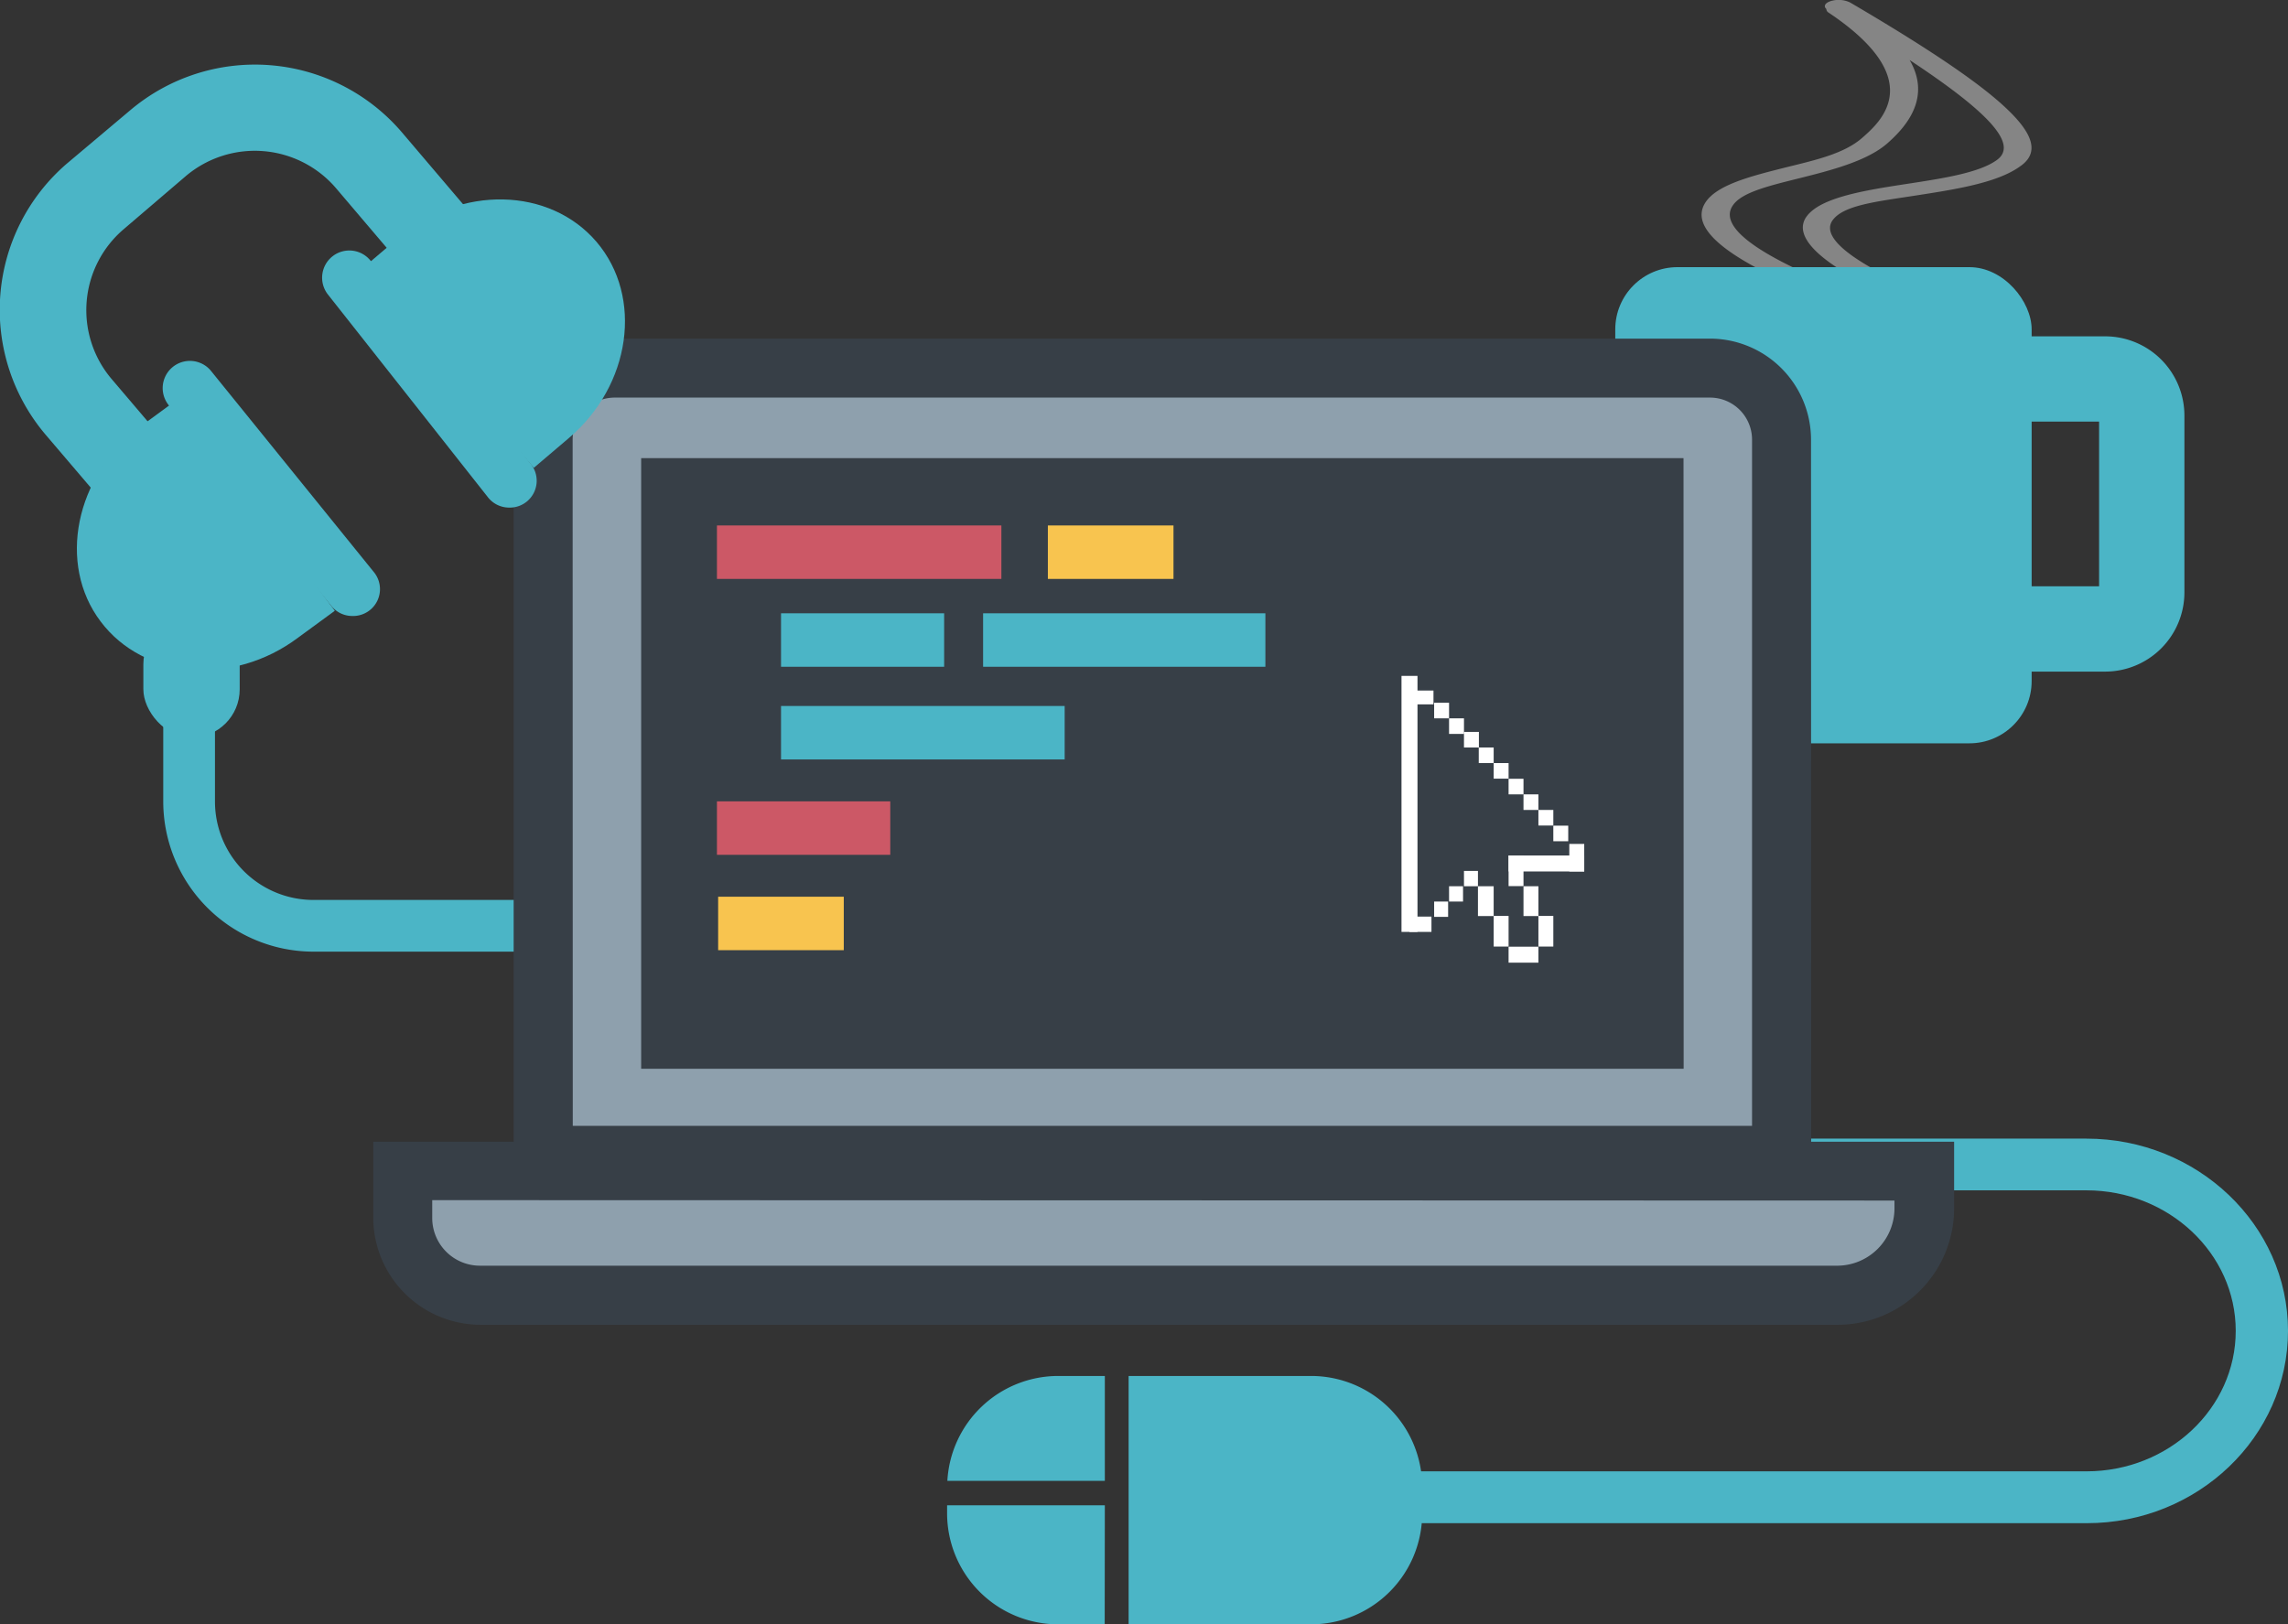 <svg xmlns="http://www.w3.org/2000/svg" viewBox="0 0 170.29 120.93"><rect x="0" y="0" width="170.29" height="120.93" fill="#333333" stroke="none"/><defs><style>.cls-1,.cls-7{fill:#fff;}.cls-1{opacity:0.4;}.cls-2{fill:#4bb5c6;}.cls-3{fill:#8ea0ad;}.cls-4{fill:#373f47;}.cls-5{fill:#cc5866;}.cls-6{fill:#f8c44f;}</style></defs><title>Asset 3</title><g id="Layer_2" data-name="Layer 2"><g id="Layer_1-2" data-name="Layer 1"><path class="cls-1" d="M149.38,8.12c-2-1.92-5.84-4.51-11.69-7.94a2,2,0,0,0-1.46-.09c-.41.14-.52.38-.3.58a.32.32,0,0,0,.17.27c7.47,5,3.85,8.14,2.49,9.33s-3.53,1.66-5.75,2.21c-2.49.63-5.07,1.27-5.92,2.61-1.19,1.88,1.48,4.13,8.18,6.86a1.92,1.92,0,0,0,.71.12,1.84,1.84,0,0,0,.77-.15c.39-.19.36-.48-.06-.66-6-2.44-8.53-4.43-7.58-5.92.62-1,2.62-1.48,4.94-2.06s5.06-1.27,6.58-2.6,3.26-3.47,1.67-6.21c6.06,4,8.08,6.31,6.48,7.45-1.32.95-4,1.36-6.68,1.77-3.14.48-6.39,1-7.45,2.4s.69,3.32,5.33,5.52a1.85,1.85,0,0,0,.76.15,1.91,1.91,0,0,0,.71-.13c.42-.18.44-.47,0-.66-4-1.9-5.7-3.48-4.87-4.59s3.25-1.37,6.15-1.82,6.06-.93,7.77-2.16C151.75,11.44,151.43,10.07,149.38,8.12Z"/><rect class="cls-2" x="120.22" y="19.89" width="30.99" height="35.45" rx="4.63" ry="4.63"/><path class="cls-2" d="M156.68,50h-8.52a5.9,5.9,0,0,1-5.9-5.9V30.94a5.9,5.9,0,0,1,5.9-5.9h8.52a5.9,5.9,0,0,1,5.9,5.9V44.11A5.9,5.9,0,0,1,156.68,50Zm-8.06-6.35h7.61V31.39h-7.61Z"/><path class="cls-2" d="M48.1,70.85H23.33A11.19,11.19,0,0,1,12.15,59.67V42.19H16V59.67A7.33,7.33,0,0,0,23.33,67H48.1Z"/><path class="cls-2" d="M155.32,113.4H100v-3.86h55.29c6.12,0,11.11-4.69,11.11-10.46s-5-10.46-11.11-10.46h-26.4V84.77h26.4c8.25,0,15,6.42,15,14.31S163.57,113.4,155.32,113.4Z"/><path class="cls-3" d="M30,87.16H143.25a0,0,0,0,1,0,0v0A9.28,9.28,0,0,1,134,96.43H38.23A8.25,8.25,0,0,1,30,88.18v-1a0,0,0,0,1,0,0Z"/><path class="cls-4" d="M136.79,98.63H35.72a8,8,0,0,1-7.94-7.94V85H145.44v5A8.67,8.67,0,0,1,136.79,98.63ZM32.17,89.35v1.33a3.55,3.55,0,0,0,3.55,3.55H136.79A4.27,4.27,0,0,0,141,90v-.62Z"/><path class="cls-3" d="M49.57,27.4h73.88a9.14,9.14,0,0,1,9.14,9.14V86a0,0,0,0,1,0,0H40.43a0,0,0,0,1,0,0V36.55A9.14,9.14,0,0,1,49.57,27.4Z"/><path class="cls-4" d="M134.8,88.22H38.23V32.73a7.53,7.53,0,0,1,7.52-7.52h81.52a7.53,7.53,0,0,1,7.52,7.52Zm-92.17-4.4H130.4V32.73a3.13,3.13,0,0,0-3.13-3.13H45.75a3.13,3.13,0,0,0-3.13,3.13Z"/><rect class="cls-4" x="48.46" y="34.84" width="76.12" height="43.99"/><path class="cls-4" d="M125.31,79.57H47.72V34.11h77.58ZM49.19,78.1h74.65V35.58H49.19Z"/><rect class="cls-5" x="53.36" y="39.12" width="21.17" height="3.98"/><rect class="cls-5" x="53.36" y="59.66" width="12.9" height="3.98"/><rect class="cls-2" x="58.13" y="45.66" width="12.14" height="3.98"/><rect class="cls-2" x="58.13" y="52.56" width="21.11" height="3.98"/><rect class="cls-2" x="73.17" y="45.66" width="21.01" height="3.98"/><rect class="cls-6" x="77.99" y="39.12" width="9.35" height="3.98"/><rect class="cls-6" x="53.45" y="66.76" width="9.35" height="3.98"/><rect class="cls-7" x="104.31" y="50.32" width="1.19" height="19.06"/><rect class="cls-7" x="105.28" y="51.41" width="1.41" height="1.03"/><rect class="cls-7" x="106.74" y="52.32" width="1.11" height="1.16"/><rect class="cls-7" x="107.85" y="53.48" width="1.11" height="1.16"/><rect class="cls-7" x="108.96" y="54.49" width="1.11" height="1.16"/><rect class="cls-7" x="110.06" y="55.65" width="1.11" height="1.16"/><rect class="cls-7" x="111.17" y="56.81" width="1.11" height="1.16"/><rect class="cls-7" x="112.28" y="57.98" width="1.11" height="1.16"/><rect class="cls-7" x="113.39" y="59.14" width="1.11" height="1.16"/><rect class="cls-7" x="114.5" y="60.3" width="1.11" height="1.16"/><rect class="cls-7" x="115.61" y="61.47" width="1.11" height="1.16"/><rect class="cls-7" x="116.8" y="62.83" width="1.11" height="2.05"/><rect class="cls-7" x="112.28" y="63.69" width="5.63" height="1.19"/><rect class="cls-7" x="112.28" y="63.69" width="1.11" height="2.28"/><rect class="cls-7" x="113.39" y="65.98" width="1.11" height="2.22"/><rect class="cls-7" x="114.5" y="68.19" width="1.11" height="2.28"/><rect class="cls-7" x="112.28" y="70.48" width="2.22" height="1.19"/><rect class="cls-7" x="111.17" y="68.19" width="1.11" height="2.28"/><rect class="cls-7" x="110" y="65.98" width="1.17" height="2.22"/><rect class="cls-7" x="108.96" y="64.84" width="1.04" height="1.14"/><rect class="cls-7" x="107.85" y="65.98" width="1.04" height="1.14"/><rect class="cls-7" x="106.74" y="67.12" width="1.04" height="1.14"/><rect class="cls-7" x="104.9" y="68.24" width="1.64" height="1.14"/><path class="cls-2" d="M13,43.63,3.41,32.38A14.36,14.36,0,0,1,5,12.16L9.69,8.21A14.38,14.38,0,0,1,29.91,9.85L39.48,21.1l-4.9,4.17L25,14a7.95,7.95,0,0,0-11.16-.9L9.21,17.06a7.92,7.92,0,0,0-.9,11.16l9.57,11.25Z"/><path class="cls-2" d="M13.16,29.77l-2.73,2C5.58,35.46,4.26,42,7.49,46.27h0c3.23,4.3,9.85,4.84,14.7,1.2l2.73-2"/><path class="cls-2" d="M26.23,45.86a2,2,0,0,1-1.57-.75L12.56,30.17a2,2,0,1,1,3.15-2.55L27.8,42.56a2,2,0,0,1-1.57,3.3Z"/><path class="cls-2" d="M27.06,19.91l2.6-2.21c4.63-3.93,11.26-3.78,14.75.32h0c3.48,4.1,2.55,10.68-2.08,14.6l-2.6,2.21"/><path class="cls-2" d="M37.89,37.79A2,2,0,0,1,36.3,37L24.41,21.93a2,2,0,0,1,3.18-2.51L39.48,34.51a2,2,0,0,1-1.59,3.28Z"/><path class="cls-2" d="M82.23,112.07H70.49v.62a8.27,8.27,0,0,0,8.24,8.24h3.49Z"/><path class="cls-2" d="M82.23,110.25v-7.81H78.74a8.27,8.27,0,0,0-8.23,7.81Z"/><path class="cls-2" d="M97.61,102.44H84v18.49H97.61a8.27,8.27,0,0,0,8.24-8.24v-2A8.27,8.27,0,0,0,97.61,102.44Z"/><rect class="cls-2" x="10.67" y="45.86" width="7.17" height="9.05" rx="3.59" ry="3.59"/></g></g></svg>
